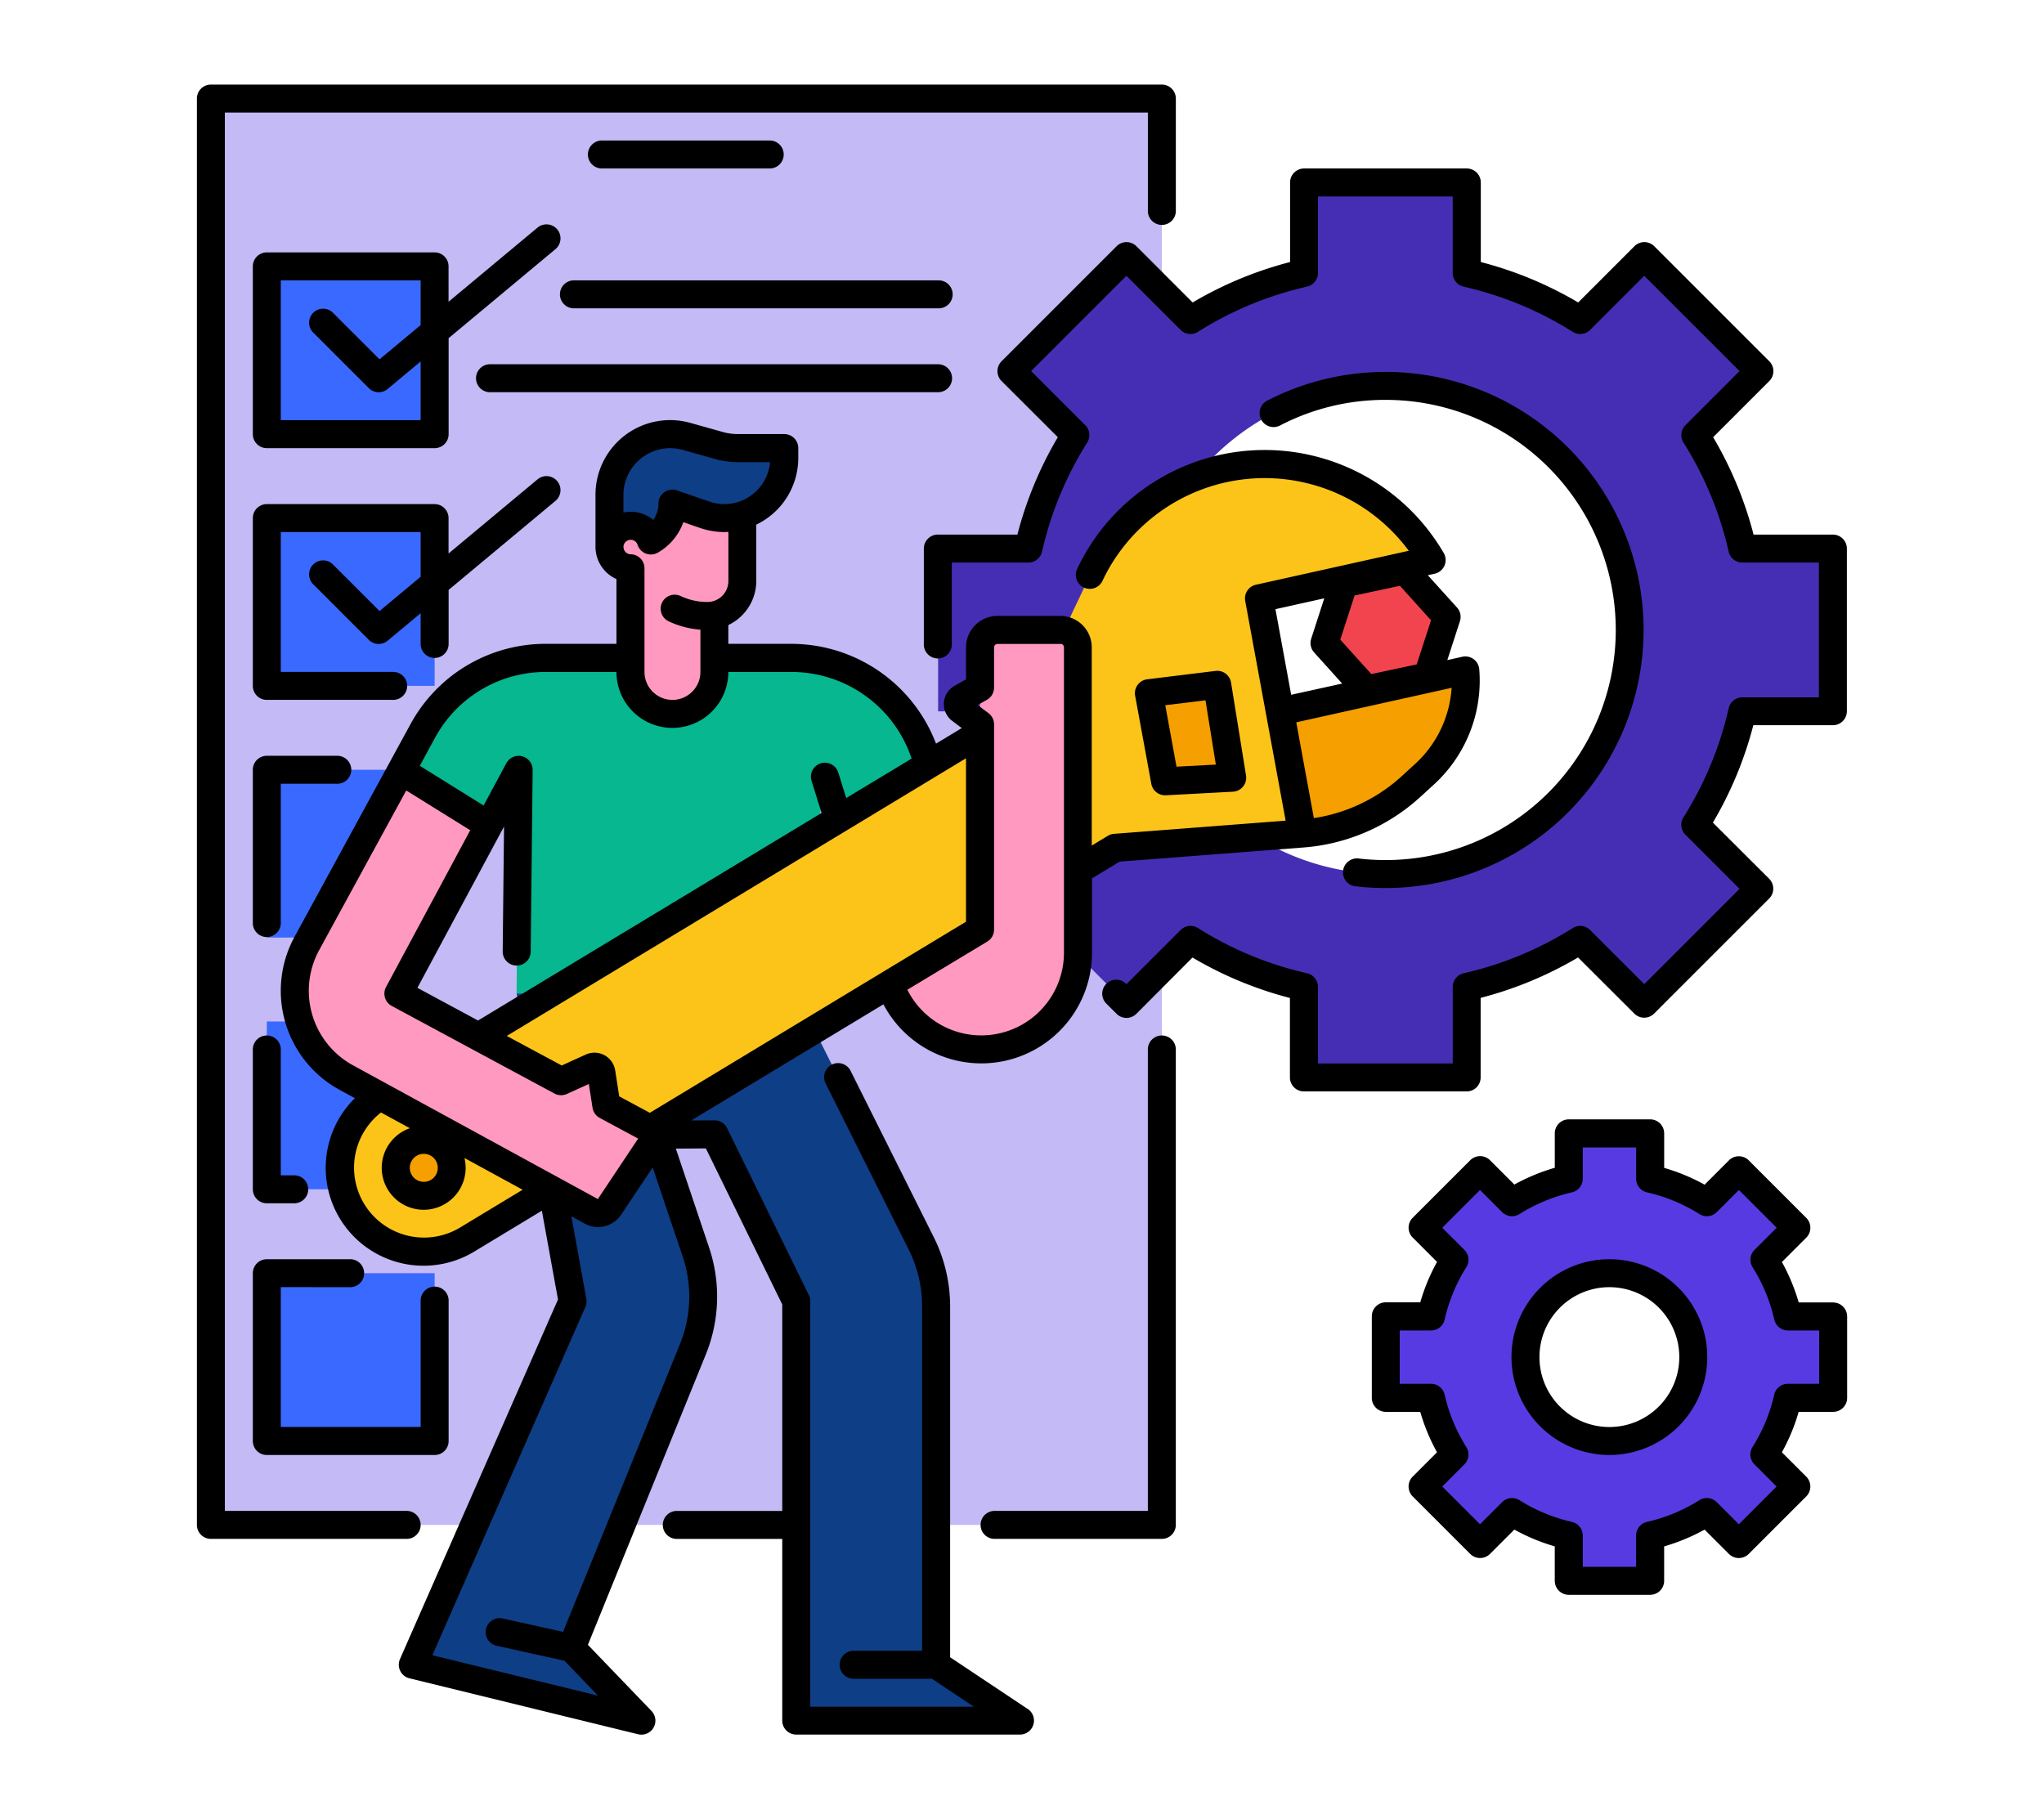 <svg xmlns="http://www.w3.org/2000/svg" xmlns:xlink="http://www.w3.org/1999/xlink" width="91" height="81" viewBox="0 0 91 81"><defs><clipPath id="a"><rect width="91" height="81" transform="translate(-3551 -6996)" fill="#fff" stroke="#707070" stroke-width="1"/></clipPath></defs><g transform="translate(3551 6996)" clip-path="url(#a)"><g transform="translate(-3562.234 -7012.234)"><path d="M345.074,157.745l-2.921.623-.921,2.842,2,2.218,2.921-.623.921-2.842Z" transform="translate(-271.231 -116.304)" fill="#f2444e"/><path d="M24,24H66.338V87.507H24Z" transform="translate(-3.377 -3.377)" fill="#c4baf5"/><path d="M40,216h7.471v7.471H40Z" transform="translate(-16.887 -165.492)" fill="#3a69ff"/><path d="M215.192,176.778v13.595a4.3,4.3,0,0,1-8.415,1.283l-2.058-6.593,4.027-2.322,2.087,6.958V176.778a.778.778,0,0,1,.778-.778h2.8A.778.778,0,0,1,215.192,176.778Z" transform="translate(-155.968 -131.718)" fill="#ff99c0"/><path d="M101.78,188.438l.318,1.057-4.027,2.322-.786-2.515L96,198.943H83.551l.087-9.962-1.325,2.467-3.9-2.428.968-1.774A6.228,6.228,0,0,1,84.845,184H95.817a6.226,6.226,0,0,1,5.963,4.437Z" transform="translate(-49.318 -138.473)" fill="#06b790"/><g transform="translate(23.113 28.094)"><path d="M40,72h7.471v7.471H40Z" transform="translate(-40 -72)" fill="#3a69ff"/><path d="M40,144h7.471v7.471H40Z" transform="translate(-40 -132.793)" fill="#3a69ff"/><path d="M40,288h7.471v7.471H40Z" transform="translate(-40 -254.379)" fill="#3a69ff"/><path d="M40,360h7.471v7.471H40Z" transform="translate(-40 -315.172)" fill="#3a69ff"/></g><path d="M146,166.245v-4.379l3.113,2.335v2.044a1.557,1.557,0,1,1-3.113,0Z" transform="translate(-106.388 -119.784)" fill="#ff99c0"/><path d="M98.823,312.376h9.962l-3.736-2.49V293.922a6.226,6.226,0,0,0-.657-2.785L98.823,280H86.371l2.49,13.7L81.75,309.885l10.176,2.49-3.111-3.238,5.4-13.3a6.225,6.225,0,0,0,.133-4.327l-1.755-5.22,2.588-.018,3.638,7.427Z" transform="translate(-52.138 -219.53)" fill="#0e3e86"/><path d="M379.924,331.773v-3.622h-2.016a8.1,8.1,0,0,0-1.047-2.527l1.426-1.426-2.561-2.561-1.426,1.426a8.1,8.1,0,0,0-2.527-1.047V320h-3.622v2.016a8.1,8.1,0,0,0-2.527,1.047l-1.426-1.426-2.561,2.561,1.426,1.426a8.1,8.1,0,0,0-1.047,2.527H360v3.622h2.016a8.1,8.1,0,0,0,1.047,2.527l-1.426,1.426,2.561,2.561,1.426-1.426a8.1,8.1,0,0,0,2.527,1.047v2.016h3.622v-2.016a8.1,8.1,0,0,0,2.527-1.047l1.426,1.426,2.561-2.561-1.426-1.426a8.1,8.1,0,0,0,1.047-2.527Zm-9.962,1.924a3.736,3.736,0,1,1,3.736-3.736A3.736,3.736,0,0,1,369.962,333.7Z" transform="translate(-287.078 -253.304)" fill="#583ae2"/><path d="M271.847,71.546V64.3h-4.031a16.2,16.2,0,0,0-2.094-5.053l2.851-2.851-5.123-5.123L260.6,54.125a16.2,16.2,0,0,0-5.053-2.094V48H248.3v4.031a16.2,16.2,0,0,0-5.053,2.094L240.4,51.274,235.274,56.4l2.851,2.851a16.2,16.2,0,0,0-2.094,5.053H232v7.245h4.031a16.2,16.2,0,0,0,2.094,5.053l-2.851,2.851,5.123,5.123,2.851-2.851a16.2,16.2,0,0,0,5.053,2.094v4.031h7.245V83.816a16.2,16.2,0,0,0,5.053-2.094l2.851,2.851,5.123-5.123L265.722,76.6a16.2,16.2,0,0,0,2.094-5.053Zm-19.924,7.245a10.867,10.867,0,1,1,10.867-10.867,10.867,10.867,0,0,1-10.867,10.867Z" transform="translate(-179.001 -23.642)" fill="#462eb4"/><path d="M61.4,161.815a3.736,3.736,0,0,0,5.125,1.282L95.39,145.65l8.329-.64L101.8,134.546l7.688-1.708-.05-.084a8.6,8.6,0,0,0-15.158.727l-2.73,5.762L62.678,156.69a3.736,3.736,0,0,0-1.282,5.125Z" transform="translate(-34.503 -91.666)" fill="#fcc419"/><path d="M330.785,194.838a8.03,8.03,0,0,0,4.808-2.063l.605-.549a5.689,5.689,0,0,0,1.848-4.648l-8.258,1.834Z" transform="translate(-261.569 -141.494)" fill="#f5a000"/><path d="M292.288,192.061l.721,3.924,2.99-.16-.667-4.138Z" transform="translate(-229.905 -144.963)" fill="#f5a000"/><circle cx="1.245" cy="1.245" r="1.245" transform="translate(28.852 66.982)" fill="#f5a000"/><path d="M63.585,232.075a.623.623,0,0,1,.223.893l-1.795,2.691a.622.622,0,0,1-.816.2l-10.9-5.948a4.405,4.405,0,0,1-1.757-5.972l4.2-7.692,3.9,2.428-4.025,7.495,7.244,3.9,1.351-.613a.311.311,0,0,1,.437.235l.227,1.463Z" transform="translate(-23.641 -165.703)" fill="#ff99c0"/><path d="M244,189.7V176.778a.778.778,0,0,1,.778-.778h2.8a.778.778,0,0,1,.778.778v13.595a4.3,4.3,0,0,1-4.306,4.305Z" transform="translate(-189.134 -131.718)" fill="#ff99c0"/><path d="M144,136h4.981v4.67a1.557,1.557,0,0,1-1.557,1.557A3.424,3.424,0,0,1,144,138.8Z" transform="translate(-104.699 -97.944)" fill="#ff99c0"/><path d="M143.723,120.623h1.437v.446c0,1.473-.571,2.667-2.044,2.667a2.669,2.669,0,0,1-.868-.145l-1.446-.5a1.889,1.889,0,0,1-1.889,1.889H138V122.7a2.7,2.7,0,0,1,3.429-2.6l1.448.406A3.134,3.134,0,0,0,143.723,120.623Z" transform="translate(-99.633 -84.435)" fill="#0e3e86"/><circle cx="0.946" cy="0.946" r="0.946" transform="translate(38.367 39.799)" fill="#ff99c0"/><path d="M77.251,173.386l-3.458-2.306V155.45a6.9,6.9,0,0,0-.723-3.063l-3.7-7.4a.623.623,0,1,0-1.114.557l3.7,7.4a5.652,5.652,0,0,1,.591,2.507v15.341H69.522a.623.623,0,1,0,0,1.245h3.46l1.868,1.245H67.566V155.225a.62.62,0,0,0-.064-.274l-3.638-7.428a.623.623,0,0,0-.559-.349h0l-1.04.007,8.558-5.172a4.928,4.928,0,0,0,9.287-2.3V136.4l1.235-.746,8.179-.628A8.693,8.693,0,0,0,94.7,132.8l.6-.549a6.27,6.27,0,0,0,2.051-5.157.623.623,0,0,0-.756-.56l-.666.148.561-1.732a.623.623,0,0,0-.13-.609l-1.3-1.437.306-.068a.623.623,0,0,0,.4-.926l-.052-.087a9.224,9.224,0,0,0-16.256.781.623.623,0,1,0,1.126.532,7.984,7.984,0,0,1,13.629-1.321l-6.806,1.512a.623.623,0,0,0-.477.72l1.8,9.784-7.64.587a.623.623,0,0,0-.274.088l-.718.434v-8.824a1.4,1.4,0,0,0-1.115-1.371,1.339,1.339,0,0,0-.286-.03H75.9a1.4,1.4,0,0,0-1.4,1.4v1.426l-.509.286a.934.934,0,0,0-.105,1.562l.426.32-1.147.693a6.9,6.9,0,0,0-6.41-4.443H63.918v-.836a2.179,2.179,0,0,0,1.245-1.966v-2.49c0-.005,0-.01,0-.016a3.29,3.29,0,0,0,1.869-2.962v-.447a.623.623,0,0,0-.623-.623H64.349a2.5,2.5,0,0,1-.678-.093l-1.45-.407a3.324,3.324,0,0,0-4.217,3.2v2.324a1.574,1.574,0,0,0,.934,1.432v2.883H55.785a6.846,6.846,0,0,0-6.013,3.57L44.607,139a5.026,5.026,0,0,0,2.006,6.818l.679.37a4.357,4.357,0,0,0,5.307,6.835l3.018-1.825.718,3.953L49.3,171.163a.623.623,0,0,0,.422.855l10.176,2.49a.623.623,0,0,0,.6-1.036l-2.831-2.945L62.916,157.6a6.853,6.853,0,0,0,.147-4.76l-1.481-4.407,1.337-.009,3.4,6.947v9.195h-4.67a.623.623,0,1,0,0,1.245h4.67V173.9a.623.623,0,0,0,.623.623h9.962a.623.623,0,0,0,.345-1.141ZM96.12,127.917a5.029,5.029,0,0,1-1.651,3.412l-.6.549a7.447,7.447,0,0,1-3.882,1.84l-.783-4.265ZM91.8,123.806l2.02-.431,1.383,1.534-.637,1.965-2.02.431-1.383-1.534Zm-3.523.609,2.173-.483-.582,1.8a.623.623,0,0,0,.13.609l1.25,1.386-2.271.5Zm-12.828,14.8a.62.62,0,0,0,.3-.533h0v-9.138a.623.623,0,0,0-.249-.5l-.481-.361.413-.233a.623.623,0,0,0,.317-.542v-1.79a.156.156,0,0,1,.156-.156h2.8a.129.129,0,0,1,.033,0,.154.154,0,0,1,.123.152v13.595a3.681,3.681,0,0,1-6.972,1.651Zm-16.2-19.89a2.08,2.08,0,0,1,2.078-2.078,2.113,2.113,0,0,1,.56.076l1.446.406a3.735,3.735,0,0,0,1.016.14h1.429a2.046,2.046,0,0,1-2.7,1.757l-1.446-.5a.623.623,0,0,0-.825.589,1.262,1.262,0,0,1-.228.726,1.577,1.577,0,0,0-1.33-.329Zm0,2.307a.323.323,0,0,1,.629-.084.623.623,0,0,0,.9.352,2.567,2.567,0,0,0,.537-.409,2.513,2.513,0,0,0,.6-.949l.761.262a3.308,3.308,0,0,0,1.069.178c.059,0,.117-.006.176-.009v2.188a.935.935,0,0,1-.934.934,2.781,2.781,0,0,1-1.175-.257.623.623,0,1,0-.523,1.13,4,4,0,0,0,1.387.36v1.881a1.245,1.245,0,0,1-2.49,0v-4.615a.623.623,0,0,0-.615-.623.325.325,0,0,1-.319-.323.129.129,0,0,1,0-.015Zm-8.384,8.5a5.6,5.6,0,0,1,4.92-2.921h3.152a2.49,2.49,0,1,0,4.981,0h2.839a5.639,5.639,0,0,1,5.322,3.856l-2.911,1.759-.35-1.121a.623.623,0,1,0-1.189.371l.441,1.413L52.776,142.73l-2.7-1.455,3.857-7.182-.06,5.561a.623.623,0,0,0,.617.629h.007a.623.623,0,0,0,.623-.616l.087-8.094a.623.623,0,0,0-1.171-.3l-1.012,1.883-2.841-1.767Zm1.091,21.827a3.113,3.113,0,0,1-3.5-5.134l1.284.7a1.893,1.893,0,0,0-.345.162,1.868,1.868,0,1,0,2.777,1.165l2.588,1.412Zm-2.2-2.821a.623.623,0,1,1,.07.471.623.623,0,0,1-.07-.471Zm-2.542-4.411A3.782,3.782,0,0,1,45.7,139.6l3.88-7.113,2.848,1.771-3.748,6.98a.623.623,0,0,0,.254.843l7.244,3.9a.622.622,0,0,0,.552.019l.979-.444.164,1.058a.623.623,0,0,0,.32.453l1.711.92,0,0-1.794,2.692Zm14.673,8.512a5.6,5.6,0,0,1-.12,3.894l-5.206,12.816-2.708-.6a.623.623,0,0,0-.269,1.216l3.038.67,1.494,1.555-7.374-1.8,6.813-15.509a.623.623,0,0,0,.042-.362l-.667-3.671.59.322a1.238,1.238,0,0,0,1.631-.4l1.4-2.1Zm-1.463-6.4-1.363-.733-.18-1.16a.934.934,0,0,0-1.31-.7l-1.07.486-2.446-1.315L74.5,131.054v7.276Z" transform="translate(-20.259 -81.058)"/><path d="M252.094,292a.623.623,0,0,0-.623.623v20.546h-6.849a.623.623,0,0,0,0,1.245h7.471a.623.623,0,0,0,.623-.623V292.623A.623.623,0,0,0,252.094,292Z" transform="translate(-189.134 -229.662)"/><path d="M29.962,84.129a.623.623,0,0,0-.623-.623H21.245V21.245H62.338V25.6a.623.623,0,1,0,1.245,0V20.623A.623.623,0,0,0,62.96,20H20.623a.623.623,0,0,0-.623.623V84.129a.623.623,0,0,0,.623.623h8.717A.623.623,0,0,0,29.962,84.129Z"/><path d="M376.546,324.151h-1.533a8.691,8.691,0,0,0-.747-1.8l1.084-1.084a.623.623,0,0,0,0-.881l-2.562-2.562a.623.623,0,0,0-.88,0l-1.084,1.084a8.693,8.693,0,0,0-1.8-.747v-1.534A.623.623,0,0,0,368.4,316h-3.623a.623.623,0,0,0-.623.623v1.533a8.694,8.694,0,0,0-1.8.747l-1.084-1.084a.623.623,0,0,0-.88,0l-2.562,2.562a.623.623,0,0,0,0,.881l1.084,1.084a8.688,8.688,0,0,0-.747,1.8h-1.534a.623.623,0,0,0-.623.623V328.4a.623.623,0,0,0,.623.623h1.533a8.686,8.686,0,0,0,.747,1.8l-1.084,1.084a.623.623,0,0,0,0,.88l2.562,2.562a.623.623,0,0,0,.88,0l1.084-1.084a8.693,8.693,0,0,0,1.8.747v1.534a.623.623,0,0,0,.623.623H368.4a.623.623,0,0,0,.623-.623v-1.533a8.694,8.694,0,0,0,1.8-.747l1.084,1.084a.623.623,0,0,0,.88,0l2.562-2.562a.623.623,0,0,0,0-.881l-1.084-1.084a8.691,8.691,0,0,0,.747-1.8h1.535a.623.623,0,0,0,.623-.623v-3.623a.623.623,0,0,0-.623-.623Zm-.623,3.622h-1.393a.623.623,0,0,0-.607.485,7.461,7.461,0,0,1-.966,2.332.623.623,0,0,0,.087.772l.985.985-1.681,1.681-.985-.985a.623.623,0,0,0-.772-.087,7.468,7.468,0,0,1-2.332.966.623.623,0,0,0-.485.607v1.393H365.4v-1.393a.623.623,0,0,0-.485-.607,7.467,7.467,0,0,1-2.333-.966.623.623,0,0,0-.772.087l-.985.985-1.681-1.681.985-.985a.623.623,0,0,0,.087-.772,7.461,7.461,0,0,1-.966-2.332.623.623,0,0,0-.607-.485h-1.393V325.4h1.393a.623.623,0,0,0,.607-.485,7.461,7.461,0,0,1,.966-2.332.623.623,0,0,0-.087-.772l-.985-.985,1.681-1.681.985.985a.623.623,0,0,0,.772.087,7.467,7.467,0,0,1,2.332-.966.623.623,0,0,0,.485-.607v-1.393h2.377v1.393a.623.623,0,0,0,.485.607,7.467,7.467,0,0,1,2.333.966.623.623,0,0,0,.772-.087l.985-.985,1.681,1.681-.985.985a.623.623,0,0,0-.087.772,7.462,7.462,0,0,1,.966,2.332.623.623,0,0,0,.607.485h1.393Z" transform="translate(-283.7 -249.927)"/><path d="M400.358,356a4.358,4.358,0,1,0,4.358,4.358A4.358,4.358,0,0,0,400.358,356Zm0,7.471a3.113,3.113,0,1,1,3.113-3.113A3.113,3.113,0,0,1,400.358,363.471Z" transform="translate(-317.474 -283.7)"/><path d="M268.47,60.3h-3.542a16.774,16.774,0,0,0-1.8-4.336l2.5-2.5a.623.623,0,0,0,0-.881l-5.123-5.123a.623.623,0,0,0-.88,0l-2.505,2.505a16.779,16.779,0,0,0-4.336-1.8V44.623a.623.623,0,0,0-.623-.623h-7.245a.623.623,0,0,0-.623.623v3.542a16.779,16.779,0,0,0-4.337,1.8l-2.505-2.505a.623.623,0,0,0-.88,0l-5.123,5.123a.623.623,0,0,0,0,.881l2.505,2.5a16.774,16.774,0,0,0-1.8,4.336h-3.542a.623.623,0,0,0-.623.623v4.245a.623.623,0,1,0,1.245,0V61.546h3.409a.623.623,0,0,0,.607-.485,15.555,15.555,0,0,1,2.013-4.859.623.623,0,0,0-.086-.772l-2.411-2.411,4.242-4.242,2.411,2.41a.623.623,0,0,0,.772.087,15.546,15.546,0,0,1,4.859-2.014.623.623,0,0,0,.485-.607V45.245h6v3.409a.623.623,0,0,0,.485.607,15.546,15.546,0,0,1,4.859,2.014.623.623,0,0,0,.772-.087l2.411-2.411,4.242,4.242-2.41,2.411a.623.623,0,0,0-.086.772,15.554,15.554,0,0,1,2.013,4.859.623.623,0,0,0,.607.485h3.409v6h-3.409a.623.623,0,0,0-.607.485,15.553,15.553,0,0,1-2.014,4.859.623.623,0,0,0,.087.772l2.411,2.411-4.242,4.242-2.411-2.41a.623.623,0,0,0-.772-.087,15.547,15.547,0,0,1-4.859,2.014.623.623,0,0,0-.485.607v3.409h-6V80.439a.623.623,0,0,0-.485-.607,15.547,15.547,0,0,1-4.859-2.014.623.623,0,0,0-.772.087l-2.411,2.411a.623.623,0,1,0-.88.881l.441.441a.623.623,0,0,0,.88,0l2.5-2.506a16.779,16.779,0,0,0,4.337,1.8V84.47a.623.623,0,0,0,.623.623h7.245a.623.623,0,0,0,.623-.623V80.928a16.78,16.78,0,0,0,4.337-1.8l2.505,2.5a.623.623,0,0,0,.88,0l5.123-5.123a.623.623,0,0,0,0-.881l-2.505-2.5a16.776,16.776,0,0,0,1.8-4.336h3.542a.623.623,0,0,0,.623-.623V60.924a.623.623,0,0,0-.623-.623Z" transform="translate(-175.624 -20.264)"/><path d="M329.632,123.915a10.372,10.372,0,0,1-1.18-.067.623.623,0,1,0-.141,1.237,11.647,11.647,0,0,0,1.322.075,11.49,11.49,0,1,0-5.261-21.708.623.623,0,1,0,.571,1.107,10.133,10.133,0,0,1,4.69-1.134,10.245,10.245,0,0,1,0,20.49Z" transform="translate(-256.709 -69.387)"/><path d="M289.631,193.237h.034l2.99-.16a.623.623,0,0,0,.581-.721l-.667-4.138a.623.623,0,0,0-.69-.519l-3.043.374a.623.623,0,0,0-.537.73l.72,3.924A.623.623,0,0,0,289.631,193.237Zm1.8-4.229.461,2.862-1.751.093-.5-2.736Z" transform="translate(-226.528 -141.593)"/><path d="M44.094,61.245H36.623a.623.623,0,0,0-.623.623v7.471a.623.623,0,0,0,.623.623h7.471a.623.623,0,0,0,.623-.623V65.065L49.474,61.1a.623.623,0,0,0-.8-.957l-3.96,3.3V61.868A.623.623,0,0,0,44.094,61.245Zm-.623,3.237-1.83,1.525-2.088-2.088a.623.623,0,0,0-.88.881l2.49,2.49a.623.623,0,0,0,.839.038L43.471,66.1v2.614H37.245V62.49h6.226Z" transform="translate(-13.51 -33.774)"/><path d="M44.094,140.094a.623.623,0,0,0,.623-.623v-2.406l4.757-3.964a.623.623,0,0,0-.8-.957l-3.96,3.3v-1.576a.623.623,0,0,0-.623-.623H36.623a.623.623,0,0,0-.623.623v7.471a.623.623,0,0,0,.623.623h5.6a.623.623,0,1,0,0-1.245H37.245V134.49h6.226v1.991l-1.83,1.525-2.088-2.088a.623.623,0,0,0-.88.881l2.49,2.49a.623.623,0,0,0,.839.038l1.469-1.224v1.369A.623.623,0,0,0,44.094,140.094Z" transform="translate(-13.51 -94.566)"/><path d="M37.245,213.245h2.49a.623.623,0,1,0,0-1.245H36.623a.623.623,0,0,0-.623.623v6.849a.623.623,0,0,0,1.245,0Z" transform="translate(-13.51 -162.115)"/><path d="M36.623,292a.623.623,0,0,0-.623.623v6.226a.623.623,0,0,0,.623.623h1.245a.623.623,0,0,0,0-1.245h-.623v-5.6A.623.623,0,0,0,36.623,292Z" transform="translate(-13.51 -229.662)"/><path d="M40.358,357.245a.623.623,0,0,0,0-1.245H36.623a.623.623,0,0,0-.623.623v7.471a.623.623,0,0,0,.623.623h7.471a.623.623,0,0,0,.623-.623v-6.226a.623.623,0,1,0-1.245,0v5.6H37.245v-6.226Z" transform="translate(-13.51 -283.7)"/><path d="M140.811,76H124.623a.623.623,0,1,0,0,1.245h16.188a.623.623,0,1,0,0-1.245Z" transform="translate(-87.812 -47.283)"/><path d="M121.169,100.623a.623.623,0,0,0-.623-.623H100.623a.623.623,0,1,0,0,1.245h19.924A.623.623,0,0,0,121.169,100.623Z" transform="translate(-67.548 -67.548)"/><path d="M140.094,37.245a.623.623,0,0,0,0-1.245h-7.471a.623.623,0,1,0,0,1.245Z" transform="translate(-94.567 -13.51)"/></g></g></svg>